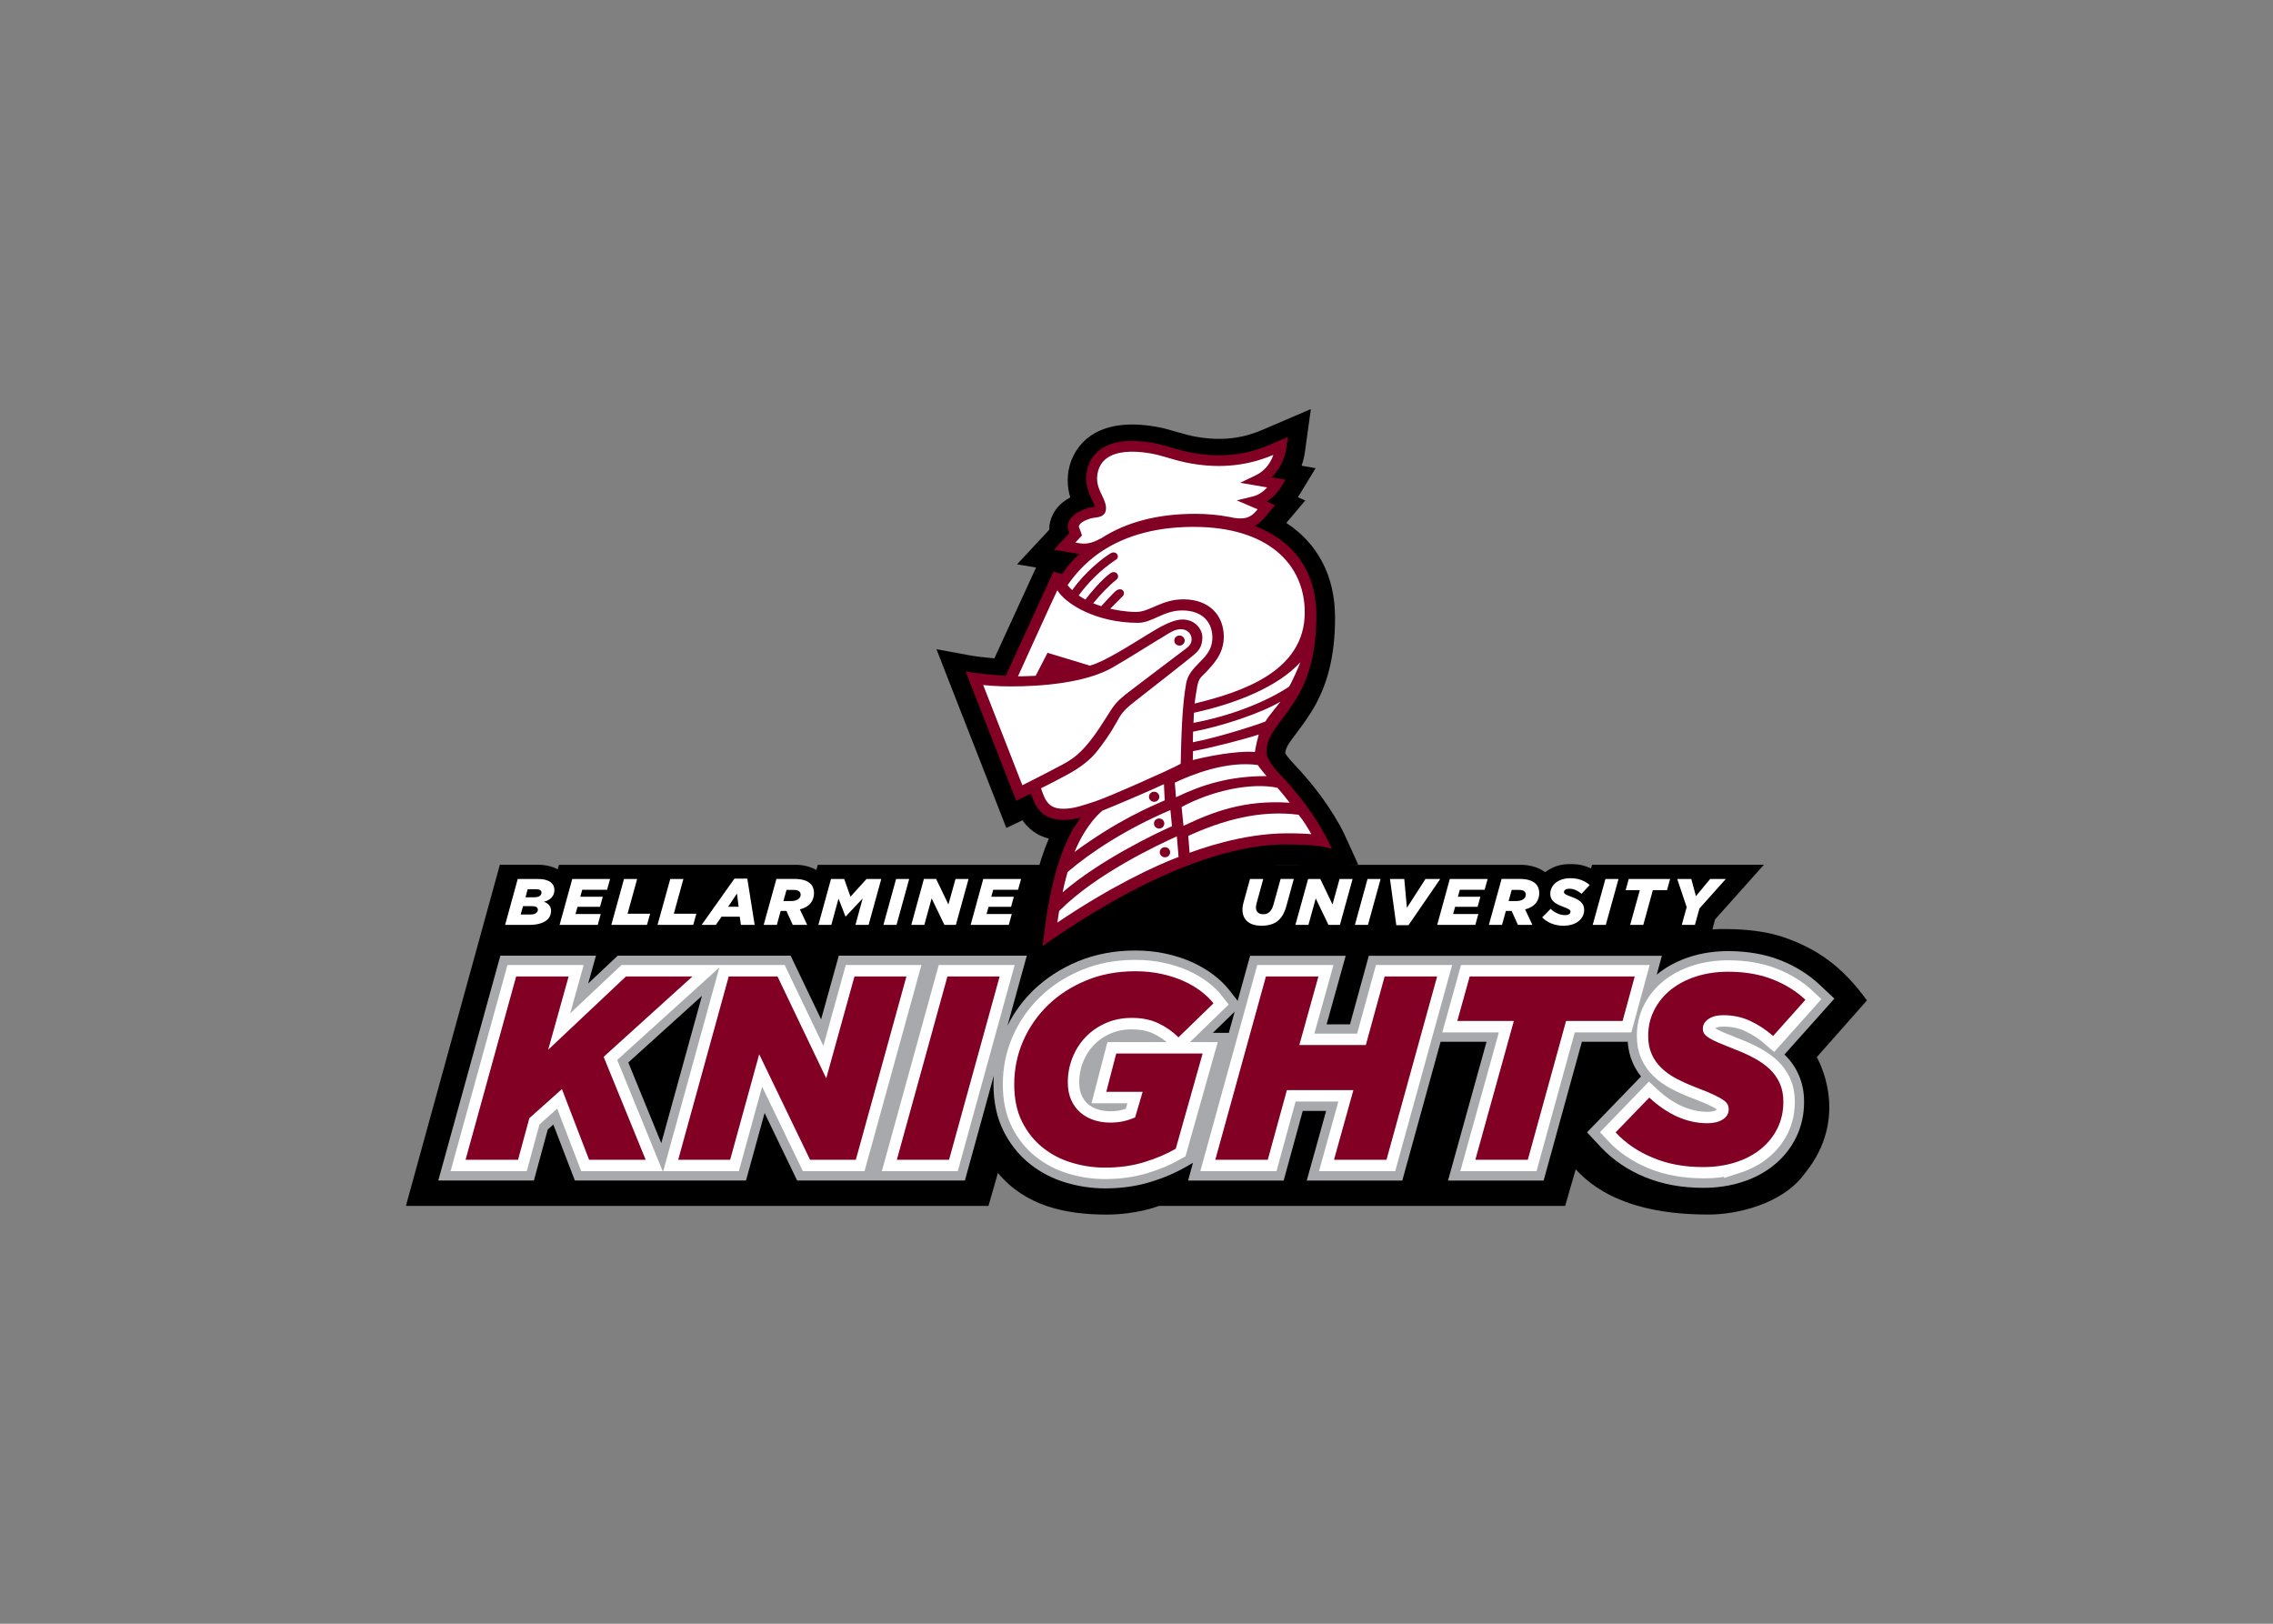 <svg clip-rule="evenodd" fill-rule="evenodd" viewBox="0 0 560 400" xmlns="http://www.w3.org/2000/svg"><rect x="0" y="0" width="560" height="400" fill="#808080" stroke="none"/><g transform="matrix(1.333 0 0 1.333 100 100.775)"><path d="m17.37 84.21h6.99s2.12-.06 3.7.84l.23-.82h43.35s2.17-.21 4.22.94c.23-.86.27-.94.27-.94h129.67s2.65-.21 4.74 1.35c1.62-1.12 2.9-1.49 4.67-1.49 1.76 0 2.53.25 3.84.79.16-.58.18-.67.18-.67h31.76l-9.03 10.11-.48 1.83s7.48-.52 13.21 1.47c6.25 2.16 10.82 5.44 15.35 11.66-1.24 1.38-9.28 10.49-9.28 10.49s6.53 10.92-2.33 21.64c-4.15 5.6-12.57 7.44-17.59 7.44-6 0-17.62-.63-24.63-8.36-1.66 5.71-1.95 6.77-1.95 6.77h-75.08s-4.02 1.6-9.66 1.6c-7.62 0-15.04-1.6-20.1-7.7-.95 3.38-1.75 6.1-1.75 6.1h-107.67z" fill-rule="nonzero"/><path d="m254.79 119.28 9.23-10.33-2.72-2.56c-2.05-1.93-4.51-3.46-7.32-4.56s-6.04-1.66-9.59-1.66c-2.52 0-4.9.36-7.07 1.06-2.24.72-4.23 1.76-5.9 3.1-.08.07-.16.14-.24.21l.96-3.51h-36.5-1.93-15.74l-3.48 12.68h-4.32l3.53-12.68h-17.67l-2.3 8.33-1.46-1.88c-.78-1.01-1.78-1.99-2.98-2.91-1.16-.89-2.5-1.68-3.97-2.35-1.46-.66-3.09-1.19-4.83-1.57-1.77-.39-3.68-.59-5.68-.59-3.81 0-7.36.67-10.55 1.98-3.17 1.31-5.96 3.12-8.3 5.38-1.96 1.91-3.55 4.1-4.77 6.52l3.57-12.93h-17.2-.39-17.16l-3.27 11.77-5.63-11.77h-8.19-6.15-17.61l-5.47 5.15 1.44-5.15h-17.67l-11.47 41.55h17.67l2.56-9.42 1.03-.92 3.98 10.34h31.63l3.44-12.47 6.01 12.47h31.01l5.34-19.36c-.03.52-.06 1.05-.06 1.58 0 3.28.63 6.19 1.86 8.65 1.22 2.43 2.86 4.47 4.86 6.06 1.96 1.57 4.21 2.74 6.69 3.47 2.36.7 4.79 1.06 7.24 1.06 2.95 0 5.74-.39 8.28-1.16 2.46-.74 4.7-1.7 6.68-2.84l1.26-.73-.9 3.28h17.66l3.53-12.87h4.32l-3.58 12.87h17.66l7.08-25.65h8.49l-7.12 25.65h17.67l7.07-25.65h8.47c.1 1.42.41 2.73.93 3.89.4.91.92 1.75 1.53 2.53l-9.98 10.32 2.48 2.66c2.26 2.43 5.06 4.33 8.3 5.65 3.18 1.29 6.77 1.95 10.68 1.95 2.54 0 4.94-.35 7.13-1.05 2.28-.72 4.28-1.78 5.95-3.14 1.74-1.41 3.11-3.12 4.09-5.1.99-2.01 1.49-4.23 1.49-6.6 0-1.84-.34-3.52-1.01-5.01-.62-1.41-1.5-2.66-2.62-3.74zm-207.59 16.38-6.09-14.91 13.61-12.31zm104.9-20.39h-2.95l4.03-3.91z" fill="#a7a9ac" fill-rule="nonzero"/><path d="m20.38 104.85h9.7l-3.78 13.55 14.38-13.55h12.29l-16.42 14.86 7.77 19.02h-10.46l-5.02-13.06-6.02 5.37-2.09 7.69h-9.7zm29.95 33.88h9.6l5.37-19.5 9.4 19.5h8.46l9.35-33.88h-9.6l-5.22 18.83-9.01-18.83h-9.01zm40.41 0h9.65l9.35-33.88h-9.65zm45.68.46c2.19-.66 4.15-1.49 5.87-2.49l4.97-17.6h-15.97l-1.84 7.08h6.72l-1.39 4.73c-.6.27-1.28.5-2.04.68-.76.19-1.63.28-2.59.28-1.06 0-2.07-.16-3.01-.47-.94-.32-1.77-.78-2.49-1.4-.71-.62-1.28-1.39-1.69-2.33-.42-.93-.62-2.02-.62-3.25 0-1.6.29-3.12.87-4.57s1.39-2.72 2.44-3.8c1.04-1.09 2.29-1.94 3.73-2.58 1.44-.63 3.04-.95 4.8-.95 1.89 0 3.54.34 4.95 1.02s2.63 1.54 3.66 2.57l6.47-6.28c-.59-.77-1.36-1.5-2.29-2.22-.93-.71-2-1.35-3.21-1.89-1.21-.55-2.57-.99-4.08-1.32s-3.12-.5-4.85-.5c-3.32 0-6.35.56-9.09 1.7-2.74 1.13-5.1 2.66-7.08 4.58-1.98 1.93-3.51 4.15-4.6 6.66-1.08 2.51-1.62 5.16-1.62 7.95 0 2.69.48 5 1.45 6.93s2.24 3.52 3.83 4.78c1.58 1.27 3.38 2.2 5.39 2.79 2.01.6 4.06.9 6.15.9 2.58-.01 4.97-.34 7.16-1zm13.18-.46h9.7l3.53-12.87h12.29l-3.58 12.87h9.7l9.36-33.88h-9.7l-3.48 12.68h-12.29l3.53-12.68h-9.7zm48.06 0h9.7l7.07-25.65h10.45l2.24-8.23h-30.5l-2.29 8.23h10.45zm48.08.48c1.82-.58 3.39-1.4 4.7-2.47 1.31-1.06 2.33-2.34 3.06-3.81.73-1.48 1.1-3.12 1.1-4.91 0-1.3-.22-2.44-.67-3.44-.44-.99-1.07-1.87-1.87-2.62s-1.75-1.42-2.86-2.02-2.33-1.15-3.66-1.65c-1.19-.47-2.17-.87-2.94-1.2s-1.35-.63-1.76-.9c-.42-.27-.71-.53-.87-.77-.16-.25-.25-.56-.25-.92 0-.7.34-1.29 1.02-1.77s1.6-.72 2.76-.72c1.79 0 3.45.35 4.95 1.05 1.51.7 2.93 1.63 4.26 2.79l5.97-6.68c-1.69-1.6-3.72-2.86-6.09-3.79s-5.1-1.4-8.19-1.4c-2.12 0-4.09.29-5.9.87s-3.36 1.39-4.68 2.44c-1.31 1.05-2.34 2.3-3.08 3.76-.75 1.46-1.12 3.06-1.12 4.78 0 1.3.22 2.43.65 3.39.43.97 1.03 1.82 1.82 2.57.78.75 1.72 1.42 2.83 1.99 1.12.58 2.36 1.14 3.76 1.67 1.22.46 2.21.87 2.96 1.22s1.33.66 1.76.95c.44.28.73.56.88.85.15.28.22.59.22.92 0 .8-.36 1.43-1.1 1.89-.73.47-1.67.7-2.83.7-3.75 0-7.33-1.58-10.75-4.74l-6.22 6.43c1.89 2.03 4.21 3.6 6.94 4.71 2.74 1.11 5.81 1.67 9.23 1.67 2.15.03 4.14-.26 5.97-.84z" fill="none" stroke="#fff" stroke-width="4.22"/><g fill-rule="nonzero"><path d="m20.38 104.85h9.7l-3.78 13.55 14.38-13.55h12.29l-16.42 14.86 7.77 19.02h-10.46l-5.02-13.06-6.02 5.37-2.09 7.69h-9.7zm29.95 33.88h9.6l5.37-19.5 9.4 19.5h8.46l9.35-33.88h-9.6l-5.22 18.83-9.01-18.83h-9.01zm40.41 0h9.65l9.35-33.88h-9.65zm38.51 1.45c2.59 0 4.98-.33 7.17-1 2.19-.66 4.15-1.49 5.87-2.49l4.97-17.6h-15.97l-1.84 7.08h6.72l-1.39 4.73c-.6.27-1.28.5-2.04.68-.76.19-1.63.28-2.59.28-1.06 0-2.07-.16-3.01-.47-.94-.32-1.77-.78-2.49-1.4-.71-.62-1.28-1.39-1.69-2.33-.42-.93-.62-2.02-.62-3.25 0-1.6.29-3.12.87-4.57s1.39-2.72 2.44-3.8c1.04-1.09 2.29-1.94 3.73-2.58 1.44-.63 3.04-.95 4.8-.95 1.89 0 3.54.34 4.95 1.02s2.63 1.54 3.66 2.57l6.47-6.28c-.59-.77-1.36-1.5-2.29-2.22-.93-.71-2-1.35-3.21-1.89-1.21-.55-2.57-.99-4.08-1.32s-3.12-.5-4.85-.5c-3.32 0-6.35.56-9.09 1.7-2.74 1.13-5.1 2.66-7.08 4.58-1.98 1.93-3.51 4.15-4.6 6.66-1.08 2.51-1.62 5.16-1.62 7.95 0 2.69.48 5 1.45 6.93s2.24 3.52 3.83 4.78c1.58 1.27 3.38 2.2 5.39 2.79 2 .61 4.05.9 6.14.9m20.35-1.45h9.7l3.53-12.87h12.29l-3.58 12.87h9.7l9.36-33.88h-9.7l-3.48 12.68h-12.29l3.53-12.68h-9.7zm48.06 0h9.7l7.07-25.65h10.45l2.24-8.23h-30.5l-2.29 8.23h10.45zm42.1 1.35c2.15 0 4.15-.29 5.97-.87s3.39-1.4 4.7-2.47c1.31-1.06 2.33-2.34 3.06-3.81.73-1.48 1.1-3.12 1.1-4.91 0-1.3-.22-2.44-.67-3.44-.44-.99-1.07-1.87-1.87-2.62s-1.75-1.42-2.86-2.02-2.33-1.15-3.66-1.65c-1.19-.47-2.17-.87-2.94-1.2s-1.35-.63-1.76-.9c-.42-.27-.71-.53-.87-.77-.16-.25-.25-.56-.25-.92 0-.7.34-1.29 1.02-1.77s1.6-.72 2.76-.72c1.79 0 3.45.35 4.95 1.05 1.51.7 2.93 1.63 4.26 2.79l5.97-6.68c-1.69-1.6-3.72-2.86-6.09-3.79s-5.1-1.4-8.19-1.4c-2.12 0-4.09.29-5.9.87s-3.36 1.39-4.68 2.44c-1.31 1.05-2.34 2.3-3.08 3.76-.75 1.46-1.12 3.06-1.12 4.78 0 1.3.22 2.43.65 3.39.43.97 1.03 1.82 1.82 2.57.78.75 1.72 1.42 2.83 1.99 1.12.58 2.36 1.14 3.76 1.67 1.22.46 2.21.87 2.96 1.22s1.33.66 1.76.95c.44.28.73.56.88.85.15.28.22.59.22.92 0 .8-.36 1.43-1.1 1.89-.73.47-1.67.7-2.83.7-3.75 0-7.33-1.58-10.75-4.74l-6.22 6.43c1.89 2.03 4.21 3.6 6.94 4.71 2.74 1.15 5.81 1.7 9.23 1.7" fill="#820024"/><path d="m21.21 93.41.44-1.55h1.67c.71 0 1.07.22 1.07.66 0 .27-.12.48-.36.64-.23.16-.57.25-.99.25zm.9-3.2.4-1.48h1.51c.37 0 .64.06.8.17s.24.26.24.46c0 .26-.11.47-.34.63-.22.15-.55.23-.99.23h-1.62zm-3.77 5.11h4.52c.67 0 1.26-.07 1.76-.2s.91-.32 1.24-.54c.33-.23.57-.5.73-.82s.24-.66.24-1.02c0-.44-.13-.79-.37-1.07-.25-.28-.56-.49-.96-.62.61-.15 1.09-.41 1.44-.79.34-.38.51-.84.51-1.38 0-.27-.05-.52-.16-.77-.1-.25-.28-.46-.52-.66-.24-.19-.57-.34-.97-.45s-.9-.16-1.5-.16h-3.63zm10.07 0h7.05l.55-2h-4.66l.37-1.34h4.16l.51-1.86h-4.16l.36-1.28h4.59l.56-2h-6.99zm9.56 0h6.59l.58-2.06h-4.17l1.77-6.42h-2.43zm8.54 0h6.6l.57-2.06h-4.16l1.77-6.42h-2.43zm13.05-3.35 1.63-2.44.31 2.44zm-4.9 3.35h2.63l1.05-1.51h3.36l.22 1.51h2.54l-1.36-8.55h-2.37zm15.12-4.41.57-2.05h1.31c.51 0 .87.1 1.07.3.15.16.23.35.23.57 0 .37-.16.65-.49.87-.32.21-.76.32-1.31.32h-1.38zm-3.65 4.41h2.43l.71-2.57h1.07l1.16 2.57h2.67l-1.35-2.86c.9-.24 1.56-.62 1.98-1.15s.63-1.15.63-1.86c0-.34-.05-.66-.16-.95-.1-.3-.27-.56-.5-.79-.29-.28-.68-.5-1.17-.65s-1.1-.23-1.83-.23h-3.29zm10.11 0h2.39l1.33-4.85 1.28 3.3h.05l3.13-3.32-1.33 4.87h2.43l2.34-8.48h-2.72l-2.97 3.28-1.16-3.28h-2.44zm12.02 0h2.42l2.34-8.48h-2.42zm5.15 0h2.41l1.35-4.89 2.36 4.89h2.12l2.34-8.48h-2.41l-1.31 4.71-2.27-4.72h-2.26zm10.97 0h7.05l.55-2h-4.66l.37-1.34h4.16l.51-1.86h-4.17l.36-1.28h4.59l.56-2h-6.99zm55.61-.11c.54-.17 1-.45 1.39-.83.6-.58 1.05-1.43 1.35-2.53l1.38-5.02h-2.44l-1.3 4.67c-.09.34-.2.62-.31.84s-.26.41-.42.57c-.31.3-.7.45-1.17.45-.44 0-.78-.11-1.01-.33s-.35-.52-.35-.91c0-.14.01-.27.03-.4s.05-.26.09-.4l1.23-4.48h-2.45l-1.19 4.31c-.07.24-.11.47-.15.7s-.05.45-.05.66c0 .94.31 1.67.92 2.19s1.48.78 2.61.78c.69 0 1.3-.09 1.84-.27m4.41.11h2.41l1.35-4.89 2.35 4.89h2.12l2.34-8.48h-2.41l-1.3 4.71-2.26-4.71h-2.25zm11 0h2.41l2.34-8.48h-2.42zm7.65.06h2.25l5.87-8.54h-2.73l-3.43 5.33-.49-5.33h-2.64zm7.56-.06h7.05l.55-2h-4.66l.37-1.34h4.16l.51-1.86h-4.16l.36-1.28h4.58l.56-2h-6.99zm13.2-4.41.57-2.05h1.31c.52 0 .87.1 1.07.3.15.16.22.35.22.57 0 .37-.16.65-.49.87-.32.21-.76.32-1.31.32h-1.37zm-3.65 4.41h2.43l.71-2.57h1.07l1.16 2.57h2.67l-1.34-2.86c.9-.24 1.55-.62 1.98-1.15.42-.53.63-1.15.63-1.86 0-.34-.05-.66-.16-.95-.11-.3-.28-.56-.51-.79-.29-.28-.68-.5-1.17-.65s-1.1-.23-1.83-.23h-3.29zm15.39-.07c.46-.14.85-.34 1.18-.6s.58-.57.77-.93c.18-.36.27-.76.27-1.19 0-.32-.06-.6-.17-.84s-.27-.45-.47-.63-.44-.35-.72-.49c-.28-.15-.58-.28-.92-.4-.3-.11-.54-.21-.73-.29s-.34-.15-.44-.22-.18-.13-.22-.19-.06-.13-.06-.22c0-.17.08-.31.25-.43s.4-.18.7-.18c.45 0 .86.08 1.24.26.38.17.73.39 1.06.68l1.5-1.62c-.43-.39-.94-.7-1.53-.92-.59-.23-1.28-.34-2.05-.34-.53 0-1.02.07-1.48.21-.45.14-.84.34-1.17.59-.33.26-.59.56-.77.92-.19.35-.28.74-.28 1.16 0 .32.05.59.16.83.11.23.26.44.46.62.19.18.43.34.71.49.28.14.59.28.94.41.31.11.55.21.74.3.19.08.34.16.45.23.1.07.18.14.22.2.04.07.05.15.05.23 0 .19-.09.35-.27.46s-.42.17-.71.17c-.94 0-1.84-.39-2.69-1.15l-1.56 1.56c.47.49 1.05.87 1.74 1.15.69.27 1.46.41 2.31.41.54-.03 1.04-.1 1.49-.24m3.8.07h2.42l2.35-8.48h-2.42zm6.92 0h2.43l1.77-6.42h2.62l.56-2.06h-7.64l-.57 2.06h2.62zm9.54 0h2.43l.84-3.03 4.87-5.45h-2.89l-2.63 3.17-.86-3.17h-2.6l1.75 5.2z" fill="#fff"/><path d="m174.06 79.89c-.62-1.37-1.09-2.34-1.39-2.87-2.81-5.03-5.98-8.6-7.33-10.13l-.12-.13c-.18-.2-.42-.46-.7-.75-.47-.5-1.69-1.77-1.99-2.43.06-.98.61-1.76 2.04-3.66.76-1.01 1.71-2.27 2.7-3.84 3.04-4.8 4.46-10.38 4.46-17.57 0-7.69-3.24-13.72-9.01-17.47l3.5-4.14-1.35-.61 3.27-5.37-2.59-.45c.29-.86.51-1.77.64-2.72l1.07-7.75-8.04 3.45c-2.41 1.05-6.43 2.82-12.96 1.7-1.42-.24-2.57-.57-3.79-.93l-.07-.02c-1.17-.35-2.43-.72-3.83-.95-5.04-.87-9.07-.31-11.98 1.66-2.16 1.48-3.62 3.76-4.11 6.43-.11.6-.16 1.21-.16 1.86 0 1.19.2 2.23.48 3.12-.09.05-.18.09-.26.15-2.48 1.4-3.31 3.39-3.56 4.82l-.04.26c-.02.19-.02.38-.02.56v.18c-.79.85-1.63 1.75-1.63 1.75l-4.33 4.65 3.51.59c-1.87 4.08-5.83 12.74-7.7 16.79-1.94-.18-3.63-.38-4.67-.58l-6.03-1.11 2.22 5.71c.94 2.43 9.35 23.9 9.35 23.9l1.34 3.42 2.98-1.42c.98 1.42 2.49 2.78 4.87 3.39-1.96 4.54-3.4 10.54-4.29 17.94-.15 1.26.32 2.2.55 2.67-.48-1-.13-2.45.68-3.17l3.53 5.81c.31-.16.6-.35.87-.57 16.43-11.48 31.52-17.8 42.59-17.8 2.46 0 3.9.2 5.05.36s2.23.31 3.57.15l4.62-.61z"/><path d="m162.61 68.63c-.85-.98-3.54-3.41-3.54-5.23 0-3.33 2.37-4.94 5.28-9.53 2.09-3.3 3.93-7.9 3.93-15.74 0-8.59-4.63-13.95-11.41-16.55 1.11-.58 1.81-1.44 2.4-2.18l1.38-1.64-1.18-.53s-.25-.11-.33-.15c1.04-.67 1.95-1.59 2.69-2.81l.75-1.22s-2.08-.36-2.59-.45c1.49-1.39 2.46-3.31 2.79-5.7l.25-1.75-1.65.71-.79.34c-2.58 1.13-7.38 3.23-14.91 1.94-1.67-.28-2.99-.67-4.28-1.05-1.14-.34-2.23-.65-3.43-.86-4.15-.72-7.33-.34-9.46 1.12-1.43.98-2.35 2.43-2.67 4.21-.08.44-.11.86-.11 1.26 0 1.68.62 2.99 1.1 3.99.23.47.44.91.51 1.24-.07.02-.18.04-.18.04-.4.04-.93.1-1.46.31-.46.18-.98.38-1.5.67-1.07.6-1.69 1.41-1.88 2.44-.01.07-.01.15-.01.22 0 .37.15.75.34 1.16-.54.59-2.89 3.11-2.89 3.11l1.81.31 2.62.43c.1.02.19.02.29.03-1.99 1.82-2.95 3.37-3.21 3.74-.52-.14-1.57-.51-1.57-.51s-8.2 17.95-8.86 19.3c-2.47-.18-5.53-.47-7.39-.81.94 2.43 9.35 23.89 9.35 23.89s2.04-.96 2.71-1.31c.77 2.18 1.79 4.87 6.14 4.87 1.05 0 2.43-.26 3.11-.43-4.93 6.09-6.5 18.32-7.07 23.73 26.73-18.83 41.75-18.77 45.04-18.77 5 0 6.65.34 8.43.78-2.98-6.45-7.09-10.98-8.55-12.62z" fill="#820024"/><path d="m145.59 21.77c13.76 0 20.54 6.91 20.54 15.81 0 10.88-11.54 14.69-20.35 16.84.09-.96.36-2.43.5-3.3.35-1.62.83-1.62 1.84-2.76.99-1.11 3.05-3.07 3.05-6.27 0-3.93-2.64-6.93-7.48-6.93-4.04 0-6.18 2.33-8.73 2.33-2.04 0-4.04-.43-4.78-.6.68-.7 1.52-1.5 2.24-2.24.28-.29.29-.45.29-.64 0-.42-.32-.71-.7-.71-.46 0-.67.18-1.13.61-.51.5-1.78 1.85-2.36 2.51-.29-.08-1.11-.36-1.49-.53 1.25-1.53 2.86-3.22 4.2-4.29.33-.27.4-.44.4-.69 0-.45-.36-.78-.79-.78-.38 0-.51.11-.92.43-1.28.97-3.22 3.17-4.33 4.64-.35-.18-.88-.51-1.24-.75 1.72-2.38 4.12-4.77 6.67-6.47.34-.23.57-.32.57-.75 0-.36-.31-.74-.79-.74-.33 0-.55.15-.83.34-1.45.94-4.46 3.33-6.83 6.63-.38-.35-.67-.69-.85-.93 1.73-2.35 7.41-10.76 23.3-10.76m-2.39 43.78c.13-5.09.24-10.58 1.01-14.83.31-1.72 1.32-2.7 2.33-3.76 1-1.05 2.52-2.3 2.52-4.76 0-2.55-1.59-4.99-5.6-4.99-3.41 0-5.51 2.29-8.13 2.29-7.76 0-13.36-3.47-14.93-6.02-.47.91-7.27 15.9-7.27 15.9.97.02 2.99-.08 3.27-.09.22-.42 2.19-4.25 2.19-4.25s7.04 2.14 7.83 2.37c2.72-.71 7.53-3.85 11.04-5.98 1.92-1.18 4.25-2.54 6.07-2.54 2.44 0 3.68 1.89 3.68 3.3 0 1.82-.82 2.6-1.69 3.32-.85.73-7.32 5.81-10.95 8.64-2 1.58-2.41 2.24-3.23 3.75-1.15 2.09-2.34 3.71-3.42 5.11-.79 1.03-2.18 2.56-5 4.17-.95.55-4.45 2.38-5.53 2.89.8 2.54 1.58 3.79 4.16 3.79 1.98 0 3.76-.69 5.87-1.37 2.15-.68 14-5.91 15.78-6.94m-29.26 3.97s3.95-1.98 7.37-3.8c2.35-1.25 4.37-2.65 8.22-8.86 1.43-2.3 1.78-2.81 4.24-4.71 3.48-2.68 9.89-7.47 10.57-8.01.64-.51.88-1.04.88-1.61 0-.97-.76-1.85-2-1.85-1.19 0-2.2.76-2.97 1.22-2.53 1.5-6.22 3.88-9.59 5.83-5.04 2.92-13.37 3.52-18.76 3.52-2.87 0-4.51-.18-5.2-.26.94 2.4 7.24 18.53 7.24 18.53m31.71-13.4c-.01.27-.07 1.7-.08 1.87 7.24-1.37 13.55-3.98 17.65-6.68.56-.85 1.84-3.8 2.1-4.52-4.1 4.47-11.66 7.59-19.67 9.33m-.16 3.5c0 .32-.03 1.61-.04 1.95 4.51-.86 11.17-2.97 13.41-3.83.66-1.13 2.19-2.84 2.78-3.66-3.73 2.17-10.71 4.5-16.15 5.54m-.01 3.6c-.01.39-.03 1.26-.04 1.64 5.12-1.29 9.8-1.71 11.48-1.48.12-.9.5-2.51.71-3.24-2.45.83-8.63 2.42-12.15 3.08m-3.37 5.82c.03.49.2 2.07.22 2.7 4.76-2.29 9.89-3.94 16.74-3.91-.2-.23-1.28-1.51-1.62-2.05-5.74-.79-12.11 1.72-15.34 3.26m1.26 4.5c.05.52.29 2.83.35 3.48 5.44-2.58 11.22-4.83 19.63-4.27-.81-1.03-1.82-2.29-2.29-2.77-4.64-.97-11.83.4-17.69 3.56m1.23 5.34c.07.73.19 2.3.25 3.12 1.54-.54 9.59-3.6 18.06-3.6 2.43 0 3.9.11 4.43.15-.45-.84-1.49-2.57-2.35-3.58-7.19-.93-14.1 1.04-20.39 3.91m-15.88-4.66c-2.57 2.23-4.28 5.51-5.13 7.62 8.02-5.89 14.04-8.37 16.67-9.54-.06-.83-.12-2.07-.15-2.98-1.08.54-8.21 3.63-11.39 4.9m12.58-.12c-8.15 3.49-14.6 7.69-19.01 11.46-.23.86-.66 2.44-.91 3.75 6.78-5.9 17.28-10.93 20.21-12.22-.08-.85-.24-2.39-.29-2.99m-20.56 18.66c-.07.46-.29 1.75-.33 2.14 9.58-6.5 18-10.48 22.4-12.13-.07-.76-.27-3.02-.32-3.81-3.34 1.53-14.8 6.81-21.75 13.8m4.47-71.99c-.59.34-.77.65-.85.95.05.11.19.46.19.46l.28.8.13.37s-.83.88-1.22 1.31c.33.06.8.14.8.14 1.65.28 2.93-.39 3.88-.88l.22-.11-.09.05c4.62-2.99 10.43-4.5 17.32-4.5 2.2 0 4.32.19 6.29.57 0 0 .76.13.77.16 2.69.44 3.53-.41 4.49-1.57-.55-.24-3.85-1.65-3.85-1.65l2.89-.7c1.03-.25 1.94-.82 2.72-1.69-.96-.17-4.99-.86-4.99-.86l2.79-1.33c1.62-.77 2.73-2.05 3.35-3.82-2.86 1.18-7.85 2.84-15.01 1.62-1.78-.3-3.23-.72-4.5-1.1-1.09-.32-2.12-.62-3.2-.8-3.54-.61-6.29-.33-7.95.8-.99.67-1.6 1.65-1.84 2.93-.05.32-.08.61-.08.91 0 1.25.48 2.25.92 3.15.37.78.73 1.52.73 2.31 0 .15-.01.3-.04.45-.21 1.1-1.35 1.24-1.95 1.32-.34.04-.68.08-.97.19-.42.14-.86.3-1.23.52" fill="#fff"/><path d="m143.94 42.78c0 .51-.43.93-.96.93s-.96-.41-.96-.93c0-.51.42-.93.96-.93.53 0 .96.42.96.93m-4.73 32.88c-.52 0-.95.41-.95.93 0 .51.42.93.95.93.54 0 .96-.42.96-.93.01-.52-.42-.93-.96-.93m-.92-4.95c-.52 0-.95.42-.95.94 0 .51.43.93.95.93.54 0 .96-.42.96-.93 0-.52-.42-.94-.96-.94m2 10.26c-.53 0-.96.41-.96.93 0 .51.43.93.96.93s.96-.42.96-.93c0-.52-.43-.93-.96-.93" fill="#820024"/></g></g></svg>